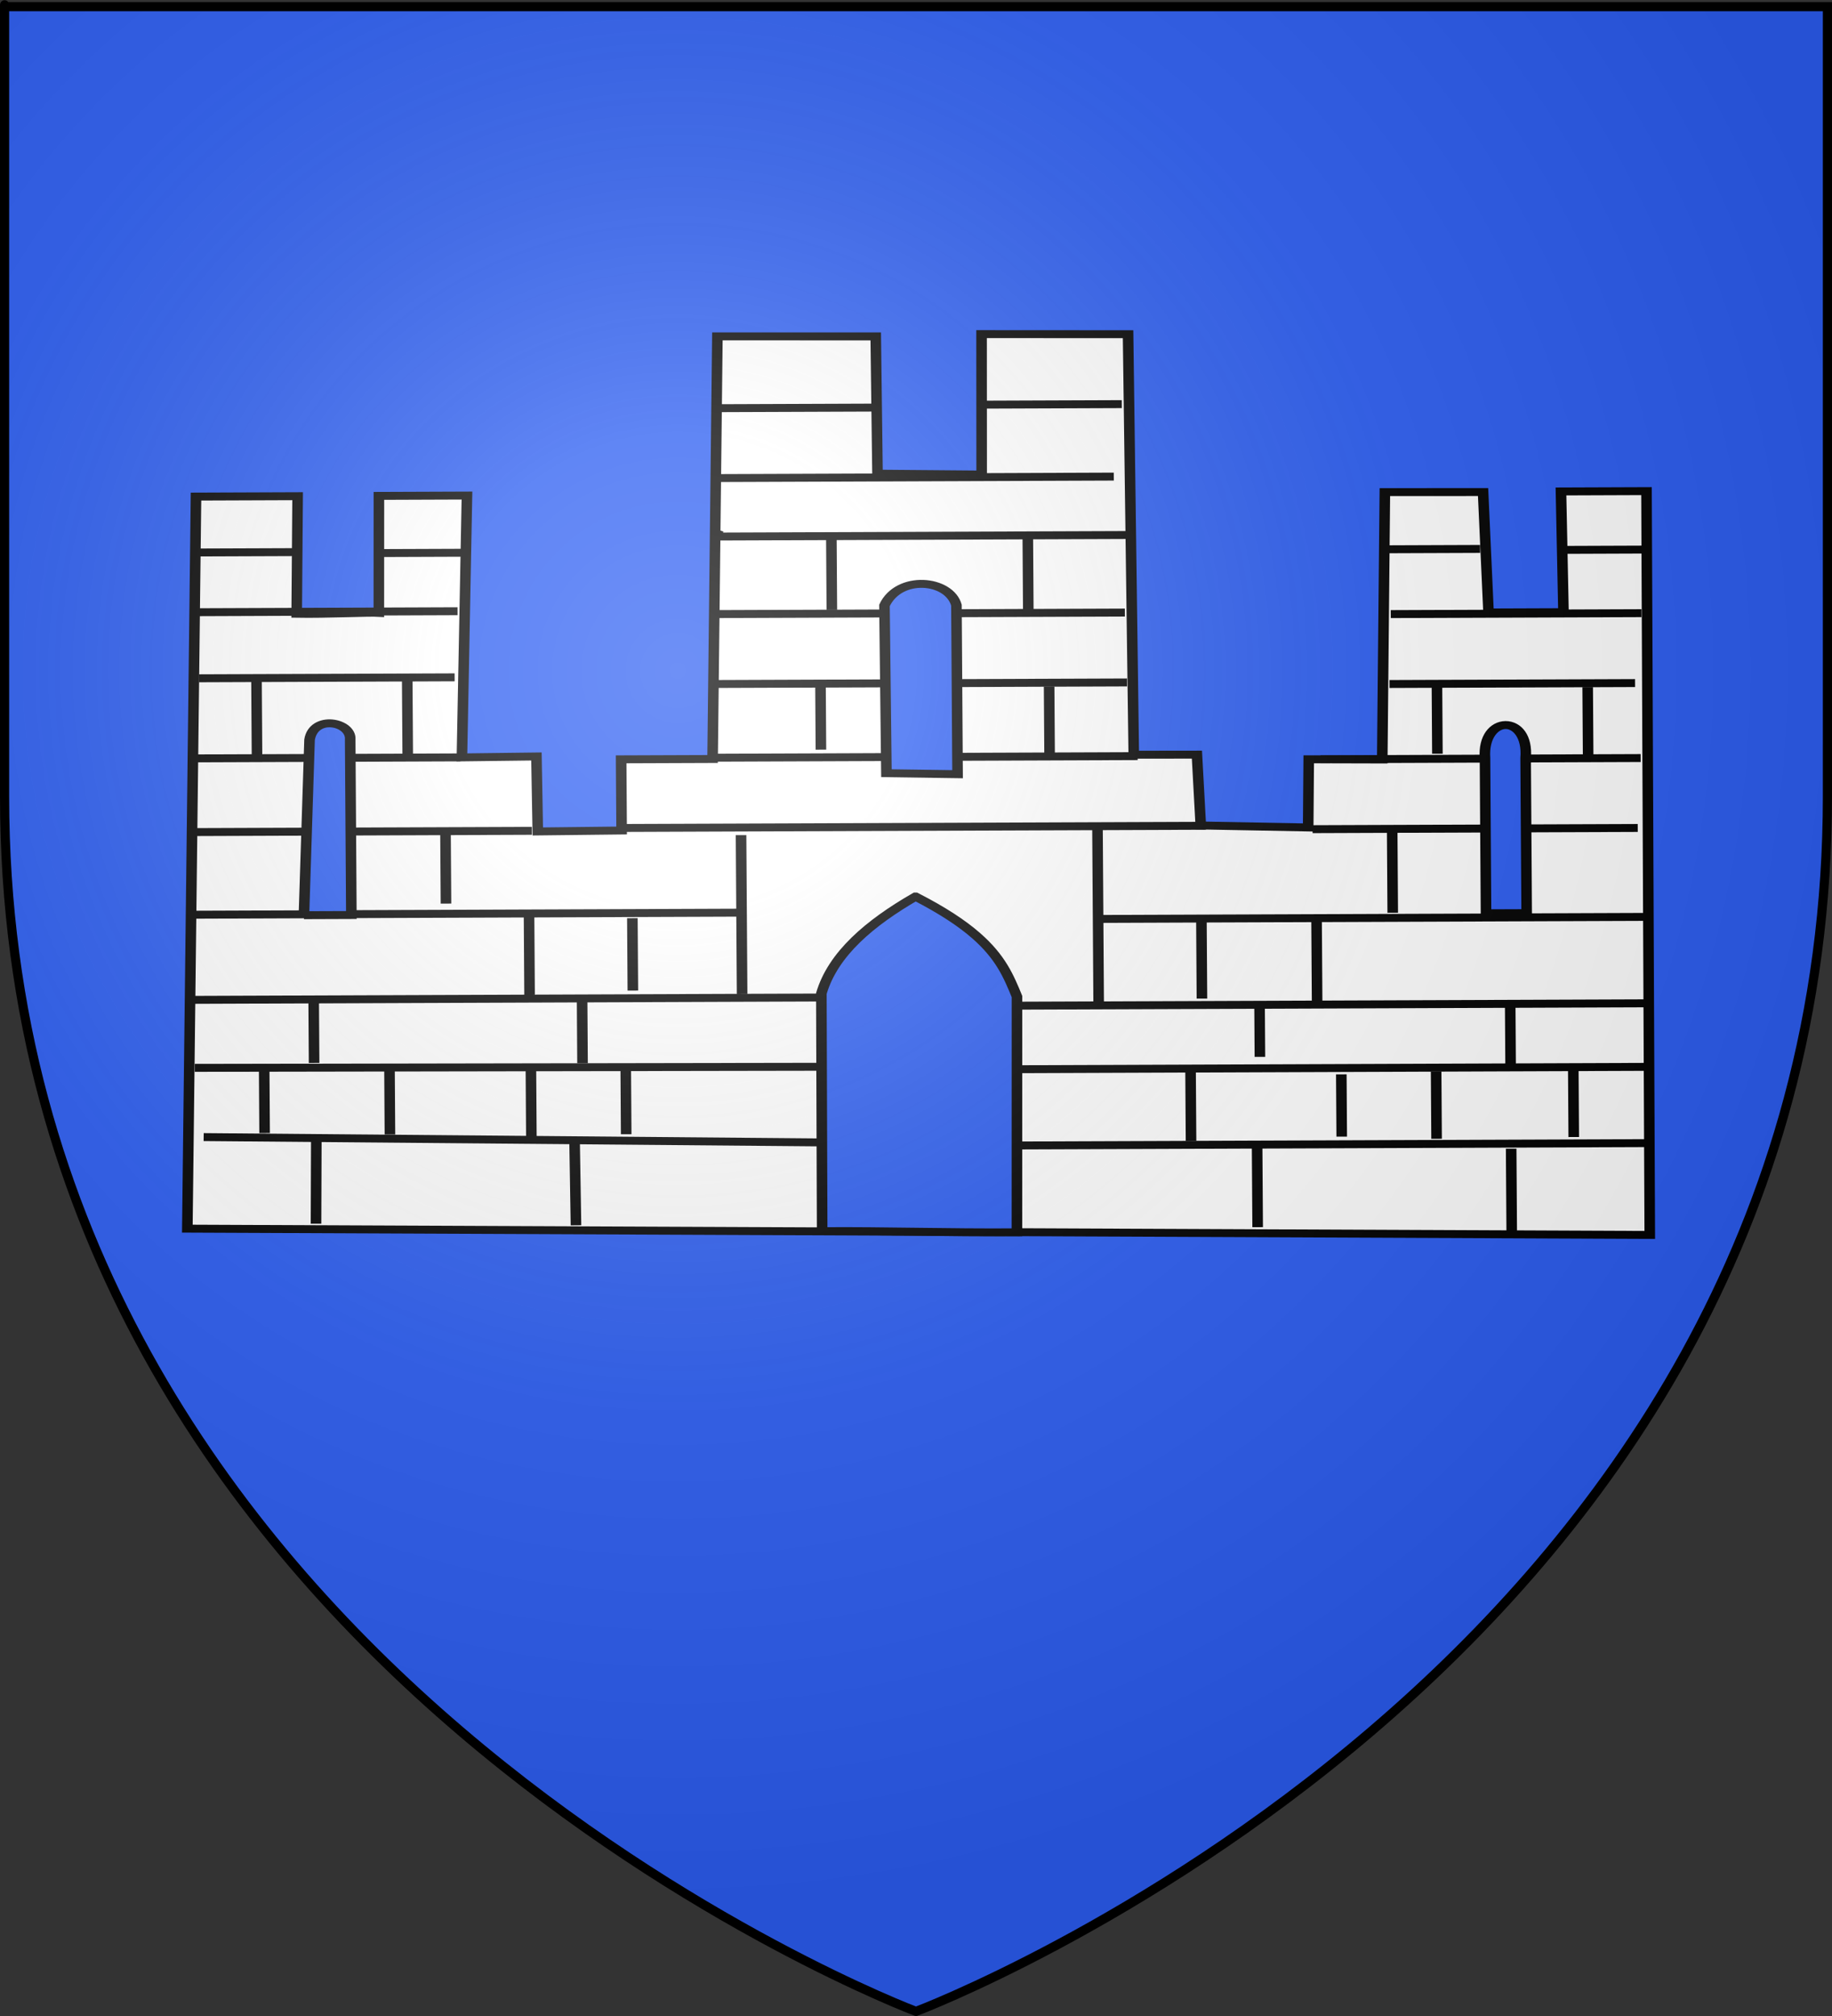 <?xml version="1.0" encoding="UTF-8" standalone="no"?>
<svg
   xmlns:dc="http://purl.org/dc/elements/1.1/"
   xmlns:cc="http://creativecommons.org/ns#"
   xmlns:rdf="http://www.w3.org/1999/02/22-rdf-syntax-ns#"
   xmlns:svg="http://www.w3.org/2000/svg"
   xmlns="http://www.w3.org/2000/svg"
   xmlns:xlink="http://www.w3.org/1999/xlink"
   xmlns:sodipodi="http://sodipodi.sourceforge.net/DTD/sodipodi-0.dtd"
   xmlns:inkscape="http://www.inkscape.org/namespaces/inkscape"
   height="660"
   width="600"
   version="1.0"
   id="svg2"
   sodipodi:version="0.32"
   inkscape:version="0.48.1 r9760"
   sodipodi:docname="Blason_Vide_3D[1].svg"
   inkscape:export-filename="/Users/olivier/Desktop/Blason Rouge/Blason_Vide_3D.png"
   inkscape:export-xdpi="144"
   inkscape:export-ydpi="144"
   inkscape:output_extension="org.inkscape.output.svg.inkscape">
  <rect width="100%" height="100%" fill="#333333" stroke="none"/>
  <sodipodi:namedview
     inkscape:window-height="712"
     inkscape:window-width="1024"
     inkscape:pageshadow="2"
     inkscape:pageopacity="0.0"
     guidetolerance="10.0"
     gridtolerance="10.0"
     objecttolerance="10.0"
     borderopacity="1.0"
     bordercolor="#666666"
     pagecolor="#ffffff"
     id="base"
     showgrid="false"
     height="660px"
     inkscape:zoom="0.74925251"
     inkscape:cx="276.64338"
     inkscape:cy="329.66161"
     inkscape:window-x="37"
     inkscape:window-y="0"
     inkscape:current-layer="layer1-8"
     showguides="true"
     inkscape:guide-bbox="true"
     inkscape:window-maximized="0">
    <sodipodi:guide
       orientation="1,0"
       position="300,305.917"
       id="guide3626" />
  </sodipodi:namedview>
  <desc
     id="desc4">Flag of Canton of Valais (Wallis)</desc>
  <defs
     id="defs6">
    <linearGradient
       id="linearGradient2893">
      <stop
         style="stop-color:white;stop-opacity:0.314;"
         offset="0"
         id="stop2895" />
      <stop
         id="stop2897"
         offset="0.19"
         style="stop-color:white;stop-opacity:0.251;" />
      <stop
         style="stop-color:#6b6b6b;stop-opacity:0.125;"
         offset="0.6"
         id="stop2901" />
      <stop
         style="stop-color:black;stop-opacity:0.125;"
         offset="1"
         id="stop2899" />
    </linearGradient>
    <radialGradient
       inkscape:collect="always"
       xlink:href="#linearGradient2893"
       id="radialGradient3163"
       gradientUnits="userSpaceOnUse"
       gradientTransform="matrix(1.353,0,0,1.349,-77.629,-85.747)"
       cx="221.445"
       cy="226.331"
       fx="221.445"
       fy="226.331"
       r="300" />
  </defs>
  <g
     inkscape:groupmode="layer"
     id="layer3"
     inkscape:label="Fond écu"
     style="display:inline">
    <path
       id="path2855"
       style="fill:#2b5df2;fill-opacity:1;fill-rule:evenodd;stroke:none;stroke-width:1px;stroke-linecap:butt;stroke-linejoin:miter;stroke-opacity:1"
       d="M 300,658.5 C 300,658.5 598.5,546.18 598.5,260.728 C 598.5,-24.723 598.5,2.176 598.5,2.176 L 1.5,2.176 L 1.5,260.728 C 1.5,546.18 300,658.5 300,658.5 z "
       sodipodi:nodetypes="cccccc" />
    <g
       transform="matrix(1.553,0,0,1.165,-216.751,-261.354)"
       id="layer1-8"
       inkscape:label="Calque 1"
       style="fill:#ffffff">
      <g
         style="stroke:#000000;stroke-width:2.23;stroke-miterlimit:4;stroke-opacity:1;stroke-dasharray:none;fill:#ffffff"
         transform="matrix(1,-0.005,0.005,1,-3.767,1.717)"
         id="g2962">
        <path
           style="color:#000000;fill:#ffffff;fill-opacity:1;fill-rule:evenodd;stroke:#000000;stroke-width:2.23;stroke-linecap:butt;stroke-linejoin:miter;stroke-miterlimit:4;stroke-opacity:1;stroke-dasharray:none;stroke-dashoffset:0;marker:none;visibility:visible;display:inline;overflow:visible"
           d="m 180,568.791 308.393,3.304 0.357,-209.018 -18.036,10e-6 0.357,33.929 -15.804,0 -0.982,-33.839 -20.714,-0.089 -0.923,75.13 -15.505,-0.13 -0.209,19.156 -22.648,-0.671 -0.714,-19.913 -13.319,-0.043 -0.61,-118.171 -30.893,-0.179 -0.179,39.464 -21.964,-0.357 -0.179,-38.571 -33.393,-0.179 -1.607,118.75 -19.286,0 0,20 -17.679,0.179 -0.179,-21.071 -15.714,0.179 1.429,-73.571 -18.571,0 -0.179,32.857 c -2.04,-0.179 -11.25,0.357 -17.321,0.179 l 0.357,-33.036 -21.429,0 L 180,568.791 z"
           id="path1882"
           sodipodi:nodetypes="ccccccccccccccccccccccccccccccccc"
           inkscape:connector-curvature="0" />
        <path
           style="color:#000000;fill:#ffffff;fill-opacity:1;fill-rule:evenodd;stroke:#000000;stroke-width:2.23;stroke-linecap:butt;stroke-linejoin:miter;stroke-miterlimit:4;stroke-opacity:1;stroke-dasharray:none;stroke-dashoffset:0;marker:none;visibility:visible;display:inline;overflow:visible"
           d="m 183.571,543.076 130,2.143"
           id="path2784"
           inkscape:connector-curvature="0" />
        <path
           style="color:#000000;fill:#ffffff;fill-opacity:1;fill-rule:evenodd;stroke:#000000;stroke-width:2.23;stroke-linecap:butt;stroke-linejoin:miter;stroke-miterlimit:4;stroke-opacity:1;stroke-dasharray:none;stroke-dashoffset:0;marker:none;visibility:visible;display:inline;overflow:visible"
           d="m 207.321,544.148 -0.179,23.393"
           id="path2788"
           inkscape:connector-curvature="0" />
        <path
           style="color:#000000;fill:#ffffff;fill-opacity:1;fill-rule:evenodd;stroke:#000000;stroke-width:2.23;stroke-linecap:butt;stroke-linejoin:miter;stroke-miterlimit:4;stroke-opacity:1;stroke-dasharray:none;stroke-dashoffset:0;marker:none;visibility:visible;display:inline;overflow:visible"
           d="m 261.786,544.505 0.179,23.75"
           id="path2790"
           inkscape:connector-curvature="0" />
        <path
           style="color:#000000;fill:#ffffff;fill-opacity:1;fill-rule:evenodd;stroke:#000000;stroke-width:2.23;stroke-linecap:butt;stroke-linejoin:miter;stroke-miterlimit:4;stroke-opacity:1;stroke-dasharray:none;stroke-dashoffset:0;marker:none;visibility:visible;display:inline;overflow:visible"
           d="M 313.571,523.969 181.786,523.612"
           id="path2792"
           inkscape:connector-curvature="0" />
        <path
           style="color:#000000;fill:#ffffff;fill-opacity:1;fill-rule:evenodd;stroke:#000000;stroke-width:2.23;stroke-linecap:butt;stroke-linejoin:miter;stroke-miterlimit:4;stroke-opacity:1;stroke-dasharray:none;stroke-dashoffset:0;marker:none;visibility:visible;display:inline;overflow:visible"
           d="m 196.429,523.791 0,18.214"
           id="path2794"
           inkscape:connector-curvature="0" />
        <path
           style="color:#000000;fill:#ffffff;fill-opacity:1;fill-rule:evenodd;stroke:#000000;stroke-width:2.23;stroke-linecap:butt;stroke-linejoin:miter;stroke-miterlimit:4;stroke-opacity:1;stroke-dasharray:none;stroke-dashoffset:0;marker:none;visibility:visible;display:inline;overflow:visible"
           d="m 222.857,524.148 0,18.393"
           id="path2796"
           inkscape:connector-curvature="0" />
        <path
           style="color:#000000;fill:#ffffff;fill-opacity:1;fill-rule:evenodd;stroke:#000000;stroke-width:2.23;stroke-linecap:butt;stroke-linejoin:miter;stroke-miterlimit:4;stroke-opacity:1;stroke-dasharray:none;stroke-dashoffset:0;marker:none;visibility:visible;display:inline;overflow:visible"
           d="m 252.679,523.434 0,20"
           id="path2798"
           inkscape:connector-curvature="0" />
        <path
           style="color:#000000;fill:#ffffff;fill-opacity:1;fill-rule:evenodd;stroke:#000000;stroke-width:2.23;stroke-linecap:butt;stroke-linejoin:miter;stroke-miterlimit:4;stroke-opacity:1;stroke-dasharray:none;stroke-dashoffset:0;marker:none;visibility:visible;display:inline;overflow:visible"
           d="m 272.679,524.148 0,18.571"
           id="path2800"
           inkscape:connector-curvature="0" />
        <path
           style="color:#000000;fill:#ffffff;fill-opacity:1;fill-rule:evenodd;stroke:#000000;stroke-width:2.23;stroke-linecap:butt;stroke-linejoin:miter;stroke-miterlimit:4;stroke-opacity:1;stroke-dasharray:none;stroke-dashoffset:0;marker:none;visibility:visible;display:inline;overflow:visible"
           d="m 263.571,504.505 0,18.214"
           id="path2802"
           inkscape:connector-curvature="0" />
        <path
           style="color:#000000;fill:#ffffff;fill-opacity:1;fill-rule:evenodd;stroke:#000000;stroke-width:2.23;stroke-linecap:butt;stroke-linejoin:miter;stroke-miterlimit:4;stroke-opacity:1;stroke-dasharray:none;stroke-dashoffset:0;marker:none;visibility:visible;display:inline;overflow:visible"
           d="m 206.964,504.505 0,17.857"
           id="path2804"
           inkscape:connector-curvature="0" />
        <path
           style="color:#000000;fill:#ffffff;fill-opacity:1;fill-rule:evenodd;stroke:#000000;stroke-width:2.23;stroke-linecap:butt;stroke-linejoin:miter;stroke-miterlimit:4;stroke-opacity:1;stroke-dasharray:none;stroke-dashoffset:0;marker:none;visibility:visible;display:inline;overflow:visible"
           d="m 181.607,504.505 133.214,0"
           id="path2806"
           inkscape:connector-curvature="0" />
        <path
           style="color:#000000;fill:#ffffff;fill-opacity:1;fill-rule:evenodd;stroke:#000000;stroke-width:2.23;stroke-linecap:butt;stroke-linejoin:miter;stroke-miterlimit:4;stroke-opacity:1;stroke-dasharray:none;stroke-dashoffset:0;marker:none;visibility:visible;display:inline;overflow:visible"
           d="m 297.321,458.791 0,44.643"
           id="path2808"
           inkscape:connector-curvature="0" />
        <path
           style="color:#000000;fill:#ffffff;fill-opacity:1;fill-rule:evenodd;stroke:#000000;stroke-width:2.23;stroke-linecap:butt;stroke-linejoin:miter;stroke-miterlimit:4;stroke-opacity:1;stroke-dasharray:none;stroke-dashoffset:0;marker:none;visibility:visible;display:inline;overflow:visible"
           d="m 296.786,480.576 -114.643,0"
           id="path2810"
           inkscape:connector-curvature="0" />
        <path
           style="color:#000000;fill:#ffffff;fill-opacity:1;fill-rule:evenodd;stroke:#000000;stroke-width:2.23;stroke-linecap:butt;stroke-linejoin:miter;stroke-miterlimit:4;stroke-opacity:1;stroke-dasharray:none;stroke-dashoffset:0;marker:none;visibility:visible;display:inline;overflow:visible"
           d="m 252.5,480.934 0,22.5"
           id="path2812"
           inkscape:connector-curvature="0" />
        <path
           style="color:#000000;fill:#ffffff;fill-opacity:1;fill-rule:evenodd;stroke:#000000;stroke-width:2.23;stroke-linecap:butt;stroke-linejoin:miter;stroke-miterlimit:4;stroke-opacity:1;stroke-dasharray:none;stroke-dashoffset:0;marker:none;visibility:visible;display:inline;overflow:visible"
           d="m 274.286,482.005 0,20.357"
           id="path2814"
           inkscape:connector-curvature="0" />
        <path
           style="color:#000000;fill:#ffffff;fill-opacity:1;fill-rule:evenodd;stroke:#000000;stroke-width:2.23;stroke-linecap:butt;stroke-linejoin:miter;stroke-miterlimit:4;stroke-opacity:1;stroke-dasharray:none;stroke-dashoffset:0;marker:none;visibility:visible;display:inline;overflow:visible"
           d="m 272.5,456.648 122.857,0"
           id="path2816"
           inkscape:connector-curvature="0" />
        <path
           style="color:#000000;fill:#ffffff;fill-opacity:1;fill-rule:evenodd;stroke:#000000;stroke-width:2.23;stroke-linecap:butt;stroke-linejoin:miter;stroke-miterlimit:4;stroke-opacity:1;stroke-dasharray:none;stroke-dashoffset:0;marker:none;visibility:visible;display:inline;overflow:visible"
           d="m 253.214,457.362 -70.714,0"
           id="path2818"
           inkscape:connector-curvature="0" />
        <path
           style="color:#000000;fill:#ffffff;fill-opacity:1;fill-rule:evenodd;stroke:#000000;stroke-width:2.23;stroke-linecap:butt;stroke-linejoin:miter;stroke-miterlimit:4;stroke-opacity:1;stroke-dasharray:none;stroke-dashoffset:0;marker:none;visibility:visible;display:inline;overflow:visible"
           d="m 417.857,457.719 68.571,0"
           id="path2820"
           inkscape:connector-curvature="0" />
        <path
           style="color:#000000;fill:#ffffff;fill-opacity:1;fill-rule:evenodd;stroke:#000000;stroke-width:2.23;stroke-linecap:butt;stroke-linejoin:miter;stroke-miterlimit:4;stroke-opacity:1;stroke-dasharray:none;stroke-dashoffset:0;marker:none;visibility:visible;display:inline;overflow:visible"
           d="m 419.643,438.076 67.5,0"
           id="path2822"
           inkscape:connector-curvature="0" />
        <path
           style="color:#000000;fill:#ffffff;fill-opacity:1;fill-rule:evenodd;stroke:#000000;stroke-width:2.23;stroke-linecap:butt;stroke-linejoin:miter;stroke-miterlimit:4;stroke-opacity:1;stroke-dasharray:none;stroke-dashoffset:0;marker:none;visibility:visible;display:inline;overflow:visible"
           d="m 434.286,417.005 51.786,0"
           id="path2824"
           inkscape:connector-curvature="0" />
        <path
           style="color:#000000;fill:#ffffff;fill-opacity:1;fill-rule:evenodd;stroke:#000000;stroke-width:2.23;stroke-linecap:butt;stroke-linejoin:miter;stroke-miterlimit:4;stroke-opacity:1;stroke-dasharray:none;stroke-dashoffset:0;marker:none;visibility:visible;display:inline;overflow:visible"
           d="m 434.643,397.362 52.857,0"
           id="path2826"
           inkscape:connector-curvature="0" />
        <path
           style="color:#000000;fill:#ffffff;fill-opacity:1;fill-rule:evenodd;stroke:#000000;stroke-width:2.23;stroke-linecap:butt;stroke-linejoin:miter;stroke-miterlimit:4;stroke-opacity:1;stroke-dasharray:none;stroke-dashoffset:0;marker:none;visibility:visible;display:inline;overflow:visible"
           d="m 487.857,379.505 -16.429,0"
           id="path2828"
           inkscape:connector-curvature="0" />
        <path
           style="color:#000000;fill:#ffffff;fill-opacity:1;fill-rule:evenodd;stroke:#000000;stroke-width:2.23;stroke-linecap:butt;stroke-linejoin:miter;stroke-miterlimit:4;stroke-opacity:1;stroke-dasharray:none;stroke-dashoffset:0;marker:none;visibility:visible;display:inline;overflow:visible"
           d="m 453.571,379.148 -21.071,0"
           id="path2830"
           inkscape:connector-curvature="0" />
        <path
           style="color:#000000;fill:#ffffff;fill-opacity:1;fill-rule:evenodd;stroke:#000000;stroke-width:2.23;stroke-linecap:butt;stroke-linejoin:miter;stroke-miterlimit:4;stroke-opacity:1;stroke-dasharray:none;stroke-dashoffset:0;marker:none;visibility:visible;display:inline;overflow:visible"
           d="m 372.5,457.005 0,50"
           id="path2832"
           inkscape:connector-curvature="0" />
        <path
           style="color:#000000;fill:#ffffff;fill-opacity:1;fill-rule:evenodd;stroke:#000000;stroke-width:2.23;stroke-linecap:butt;stroke-linejoin:miter;stroke-miterlimit:4;stroke-opacity:1;stroke-dasharray:none;stroke-dashoffset:0;marker:none;visibility:visible;display:inline;overflow:visible"
           d="m 353.214,507.005 134.643,0"
           id="path2834"
           inkscape:connector-curvature="0" />
        <path
           style="color:#000000;fill:#ffffff;fill-opacity:1;fill-rule:evenodd;stroke:#000000;stroke-width:2.23;stroke-linecap:butt;stroke-linejoin:miter;stroke-miterlimit:4;stroke-opacity:1;stroke-dasharray:none;stroke-dashoffset:0;marker:none;visibility:visible;display:inline;overflow:visible"
           d="m 372.143,482.719 115.714,0"
           id="path2836"
           inkscape:connector-curvature="0" />
        <path
           style="color:#000000;fill:#ffffff;fill-opacity:1;fill-rule:evenodd;stroke:#000000;stroke-width:2.23;stroke-linecap:butt;stroke-linejoin:miter;stroke-miterlimit:4;stroke-opacity:1;stroke-dasharray:none;stroke-dashoffset:0;marker:none;visibility:visible;display:inline;overflow:visible"
           d="m 434.643,458.434 0,22.857"
           id="path2838"
           inkscape:connector-curvature="0" />
        <path
           style="color:#000000;fill:#ffffff;fill-opacity:1;fill-rule:evenodd;stroke:#000000;stroke-width:2.23;stroke-linecap:butt;stroke-linejoin:miter;stroke-miterlimit:4;stroke-opacity:1;stroke-dasharray:none;stroke-dashoffset:0;marker:none;visibility:visible;display:inline;overflow:visible"
           d="m 418.571,482.719 0,23.571"
           id="path2840"
           inkscape:connector-curvature="0" />
        <path
           style="color:#000000;fill:#ffffff;fill-opacity:1;fill-rule:evenodd;stroke:#000000;stroke-width:2.23;stroke-linecap:butt;stroke-linejoin:miter;stroke-miterlimit:4;stroke-opacity:1;stroke-dasharray:none;stroke-dashoffset:0;marker:none;visibility:visible;display:inline;overflow:visible"
           d="m 394.286,483.076 0,22.143"
           id="path2842"
           inkscape:connector-curvature="0" />
        <path
           style="color:#000000;fill:#ffffff;fill-opacity:1;fill-rule:evenodd;stroke:#000000;stroke-width:2.23;stroke-linecap:butt;stroke-linejoin:miter;stroke-miterlimit:4;stroke-opacity:1;stroke-dasharray:none;stroke-dashoffset:0;marker:none;visibility:visible;display:inline;overflow:visible"
           d="m 235,457.719 0,20"
           id="path2844"
           inkscape:connector-curvature="0" />
        <path
           style="color:#000000;fill:#ffffff;fill-opacity:1;fill-rule:evenodd;stroke:#000000;stroke-width:2.23;stroke-linecap:butt;stroke-linejoin:miter;stroke-miterlimit:4;stroke-opacity:1;stroke-dasharray:none;stroke-dashoffset:0;marker:none;visibility:visible;display:inline;overflow:visible"
           d="m 355,524.862 132.857,0"
           id="path2846"
           inkscape:connector-curvature="0" />
        <path
           style="color:#000000;fill:#ffffff;fill-opacity:1;fill-rule:evenodd;stroke:#000000;stroke-width:2.23;stroke-linecap:butt;stroke-linejoin:miter;stroke-miterlimit:4;stroke-opacity:1;stroke-dasharray:none;stroke-dashoffset:0;marker:none;visibility:visible;display:inline;overflow:visible"
           d="m 487.5,546.291 -136.071,0"
           id="path2848"
           inkscape:connector-curvature="0" />
        <path
           style="color:#000000;fill:#ffffff;fill-opacity:1;fill-rule:evenodd;stroke:#000000;stroke-width:2.23;stroke-linecap:butt;stroke-linejoin:miter;stroke-miterlimit:4;stroke-opacity:1;stroke-dasharray:none;stroke-dashoffset:0;marker:none;visibility:visible;display:inline;overflow:visible"
           d="m 405.714,545.934 0,23.571"
           id="path2850"
           inkscape:connector-curvature="0" />
        <path
           style="color:#000000;fill:#ffffff;fill-opacity:1;fill-rule:evenodd;stroke:#000000;stroke-width:2.23;stroke-linecap:butt;stroke-linejoin:miter;stroke-miterlimit:4;stroke-opacity:1;stroke-dasharray:none;stroke-dashoffset:0;marker:none;visibility:visible;display:inline;overflow:visible"
           d="m 459.286,547.719 0,23.214"
           id="path2852"
           inkscape:connector-curvature="0" />
        <path
           style="color:#000000;fill:#ffffff;fill-opacity:1;fill-rule:evenodd;stroke:#000000;stroke-width:2.23;stroke-linecap:butt;stroke-linejoin:miter;stroke-miterlimit:4;stroke-opacity:1;stroke-dasharray:none;stroke-dashoffset:0;marker:none;visibility:visible;display:inline;overflow:visible"
           d="m 472.5,525.934 0,18.571"
           id="path2854"
           inkscape:connector-curvature="0" />
        <path
           style="color:#000000;fill:#ffffff;fill-opacity:1;fill-rule:evenodd;stroke:#000000;stroke-width:2.23;stroke-linecap:butt;stroke-linejoin:miter;stroke-miterlimit:4;stroke-opacity:1;stroke-dasharray:none;stroke-dashoffset:0;marker:none;visibility:visible;display:inline;overflow:visible"
           d="m 459.286,507.362 0,17.143"
           id="path2856"
           inkscape:connector-curvature="0" />
        <path
           style="color:#000000;fill:#ffffff;fill-opacity:1;fill-rule:evenodd;stroke:#000000;stroke-width:2.23;stroke-linecap:butt;stroke-linejoin:miter;stroke-miterlimit:4;stroke-opacity:1;stroke-dasharray:none;stroke-dashoffset:0;marker:none;visibility:visible;display:inline;overflow:visible"
           d="m 406.429,507.719 0,13.929"
           id="path2858"
           inkscape:connector-curvature="0" />
        <path
           style="color:#000000;fill:#ffffff;fill-opacity:1;fill-rule:evenodd;stroke:#000000;stroke-width:2.23;stroke-linecap:butt;stroke-linejoin:miter;stroke-miterlimit:4;stroke-opacity:1;stroke-dasharray:none;stroke-dashoffset:0;marker:none;visibility:visible;display:inline;overflow:visible"
           d="m 391.786,525.219 0,20"
           id="path2860"
           inkscape:connector-curvature="0" />
        <path
           style="color:#000000;fill:#ffffff;fill-opacity:1;fill-rule:evenodd;stroke:#000000;stroke-width:2.23;stroke-linecap:butt;stroke-linejoin:miter;stroke-miterlimit:4;stroke-opacity:1;stroke-dasharray:none;stroke-dashoffset:0;marker:none;visibility:visible;display:inline;overflow:visible"
           d="m 423.571,526.648 0,17.5"
           id="path2862"
           inkscape:connector-curvature="0" />
        <path
           style="color:#000000;fill:#ffffff;fill-opacity:1;fill-rule:evenodd;stroke:#000000;stroke-width:2.23;stroke-linecap:butt;stroke-linejoin:miter;stroke-miterlimit:4;stroke-opacity:1;stroke-dasharray:none;stroke-dashoffset:0;marker:none;visibility:visible;display:inline;overflow:visible"
           d="m 443.571,525.934 0,18.929"
           id="path2864"
           inkscape:connector-curvature="0" />
        <path
           style="color:#000000;fill:#ffffff;fill-opacity:1;fill-rule:evenodd;stroke:#000000;stroke-width:2.23;stroke-linecap:butt;stroke-linejoin:miter;stroke-miterlimit:4;stroke-opacity:1;stroke-dasharray:none;stroke-dashoffset:0;marker:none;visibility:visible;display:inline;overflow:visible"
           d="m 291.429,437.005 89.643,0"
           id="path2866"
           inkscape:connector-curvature="0" />
        <path
           style="color:#000000;fill:#ffffff;fill-opacity:1;fill-rule:evenodd;stroke:#000000;stroke-width:2.23;stroke-linecap:butt;stroke-linejoin:miter;stroke-miterlimit:4;stroke-opacity:1;stroke-dasharray:none;stroke-dashoffset:0;marker:none;visibility:visible;display:inline;overflow:visible"
           d="m 378.929,416.291 -86.429,0"
           id="path2868"
           inkscape:connector-curvature="0" />
        <path
           style="color:#000000;fill:#ffffff;fill-opacity:1;fill-rule:evenodd;stroke:#000000;stroke-width:2.23;stroke-linecap:butt;stroke-linejoin:miter;stroke-miterlimit:4;stroke-opacity:1;stroke-dasharray:none;stroke-dashoffset:0;marker:none;visibility:visible;display:inline;overflow:visible"
           d="m 292.143,396.648 86.429,0"
           id="path2870"
           inkscape:connector-curvature="0" />
        <path
           style="color:#000000;fill:#ffffff;fill-opacity:1;fill-rule:evenodd;stroke:#000000;stroke-width:2.23;stroke-linecap:butt;stroke-linejoin:miter;stroke-miterlimit:4;stroke-opacity:1;stroke-dasharray:none;stroke-dashoffset:0;marker:none;visibility:visible;display:inline;overflow:visible"
           d="m 379.286,375.219 c 0.119,0 0.238,0 0,0 z"
           id="path2872"
           inkscape:connector-curvature="0" />
        <path
           style="color:#000000;fill:#ffffff;fill-opacity:1;fill-rule:evenodd;stroke:#000000;stroke-width:2.23;stroke-linecap:butt;stroke-linejoin:miter;stroke-miterlimit:4;stroke-opacity:1;stroke-dasharray:none;stroke-dashoffset:0;marker:none;visibility:visible;display:inline;overflow:visible"
           d="m 292.857,374.148 0.714,0.357"
           id="path2874"
           inkscape:connector-curvature="0" />
        <path
           style="color:#000000;fill:#ffffff;fill-opacity:1;fill-rule:evenodd;stroke:#000000;stroke-width:2.23;stroke-linecap:butt;stroke-linejoin:miter;stroke-miterlimit:4;stroke-opacity:1;stroke-dasharray:none;stroke-dashoffset:0;marker:none;visibility:visible;display:inline;overflow:visible"
           d="m 379.286,374.862 -86.429,0"
           id="path2876"
           inkscape:connector-curvature="0" />
        <path
           style="color:#000000;fill:#ffffff;fill-opacity:1;fill-rule:evenodd;stroke:#000000;stroke-width:2.23;stroke-linecap:butt;stroke-linejoin:miter;stroke-miterlimit:4;stroke-opacity:1;stroke-dasharray:none;stroke-dashoffset:0;marker:none;visibility:visible;display:inline;overflow:visible"
           d="m 291.786,358.434 84.643,0"
           id="path2878"
           inkscape:connector-curvature="0" />
        <path
           style="color:#000000;fill:#ffffff;fill-opacity:1;fill-rule:evenodd;stroke:#000000;stroke-width:2.23;stroke-linecap:butt;stroke-linejoin:miter;stroke-miterlimit:4;stroke-opacity:1;stroke-dasharray:none;stroke-dashoffset:0;marker:none;visibility:visible;display:inline;overflow:visible"
           d="m 348.571,338.076 29.643,0"
           id="path2880"
           inkscape:connector-curvature="0" />
        <path
           style="color:#000000;fill:#ffffff;fill-opacity:1;fill-rule:evenodd;stroke:#000000;stroke-width:2.23;stroke-linecap:butt;stroke-linejoin:miter;stroke-miterlimit:4;stroke-opacity:1;stroke-dasharray:none;stroke-dashoffset:0;marker:none;visibility:visible;display:inline;overflow:visible"
           d="m 326.429,338.791 -33.571,0"
           id="path2882"
           inkscape:connector-curvature="0" />
        <path
           style="color:#000000;fill:#ffffff;fill-opacity:1;fill-rule:evenodd;stroke:#000000;stroke-width:2.23;stroke-linecap:butt;stroke-linejoin:miter;stroke-miterlimit:4;stroke-opacity:1;stroke-dasharray:none;stroke-dashoffset:0;marker:none;visibility:visible;display:inline;overflow:visible"
           d="m 316.786,375.219 0,20.357"
           id="path2884"
           inkscape:connector-curvature="0" />
        <path
           style="color:#000000;fill:#ffffff;fill-opacity:1;fill-rule:evenodd;stroke:#000000;stroke-width:2.23;stroke-linecap:butt;stroke-linejoin:miter;stroke-miterlimit:4;stroke-opacity:1;stroke-dasharray:none;stroke-dashoffset:0;marker:none;visibility:visible;display:inline;overflow:visible"
           d="m 358.214,374.862 0,22.143"
           id="path2886"
           inkscape:connector-curvature="0" />
        <path
           style="color:#000000;fill:#ffffff;fill-opacity:1;fill-rule:evenodd;stroke:#000000;stroke-width:2.23;stroke-linecap:butt;stroke-linejoin:miter;stroke-miterlimit:4;stroke-opacity:1;stroke-dasharray:none;stroke-dashoffset:0;marker:none;visibility:visible;display:inline;overflow:visible"
           d="m 362.5,417.362 0,19.643"
           id="path2888"
           inkscape:connector-curvature="0" />
        <path
           style="color:#000000;fill:#ffffff;fill-opacity:1;fill-rule:evenodd;stroke:#000000;stroke-width:2.23;stroke-linecap:butt;stroke-linejoin:miter;stroke-miterlimit:4;stroke-opacity:1;stroke-dasharray:none;stroke-dashoffset:0;marker:none;visibility:visible;display:inline;overflow:visible"
           d="m 314.286,416.291 0,18.571"
           id="path2890"
           inkscape:connector-curvature="0" />
        <path
           style="color:#000000;fill:#ffffff;fill-opacity:1;fill-rule:evenodd;stroke:#000000;stroke-width:2.23;stroke-linecap:butt;stroke-linejoin:miter;stroke-miterlimit:4;stroke-opacity:1;stroke-dasharray:none;stroke-dashoffset:0;marker:none;visibility:visible;display:inline;overflow:visible"
           d="m 444.286,417.719 0,18.929"
           id="path2892"
           inkscape:connector-curvature="0" />
        <path
           style="color:#000000;fill:#ffffff;fill-opacity:1;fill-rule:evenodd;stroke:#000000;stroke-width:2.23;stroke-linecap:butt;stroke-linejoin:miter;stroke-miterlimit:4;stroke-opacity:1;stroke-dasharray:none;stroke-dashoffset:0;marker:none;visibility:visible;display:inline;overflow:visible"
           d="m 476.071,418.076 0,19.286"
           id="path2894"
           inkscape:connector-curvature="0" />
        <path
           style="color:#000000;fill:#ffffff;fill-opacity:1;fill-rule:evenodd;stroke:#000000;stroke-width:2.23;stroke-linecap:butt;stroke-linejoin:miter;stroke-miterlimit:4;stroke-opacity:1;stroke-dasharray:none;stroke-dashoffset:0;marker:none;visibility:visible;display:inline;overflow:visible"
           d="m 182.857,395.576 55,0"
           id="path2896"
           inkscape:connector-curvature="0" />
        <path
           style="color:#000000;fill:#ffffff;fill-opacity:1;fill-rule:evenodd;stroke:#000000;stroke-width:2.23;stroke-linecap:butt;stroke-linejoin:miter;stroke-miterlimit:4;stroke-opacity:1;stroke-dasharray:none;stroke-dashoffset:0;marker:none;visibility:visible;display:inline;overflow:visible"
           d="m 221.786,379.148 17.143,0"
           id="path2898"
           inkscape:connector-curvature="0" />
        <path
           style="color:#000000;fill:#ffffff;fill-opacity:1;fill-rule:evenodd;stroke:#000000;stroke-width:2.23;stroke-linecap:butt;stroke-linejoin:miter;stroke-miterlimit:4;stroke-opacity:1;stroke-dasharray:none;stroke-dashoffset:0;marker:none;visibility:visible;display:inline;overflow:visible"
           d="m 203.214,378.791 -20,0"
           id="path2900"
           inkscape:connector-curvature="0" />
        <path
           style="color:#000000;fill:#ffffff;fill-opacity:1;fill-rule:evenodd;stroke:#000000;stroke-width:2.23;stroke-linecap:butt;stroke-linejoin:miter;stroke-miterlimit:4;stroke-opacity:1;stroke-dasharray:none;stroke-dashoffset:0;marker:none;visibility:visible;display:inline;overflow:visible"
           d="m 183.214,414.148 53.929,0"
           id="path2902"
           inkscape:connector-curvature="0" />
        <path
           style="color:#000000;fill:#ffffff;fill-opacity:1;fill-rule:evenodd;stroke:#000000;stroke-width:2.23;stroke-linecap:butt;stroke-linejoin:miter;stroke-miterlimit:4;stroke-opacity:1;stroke-dasharray:none;stroke-dashoffset:0;marker:none;visibility:visible;display:inline;overflow:visible"
           d="m 238.214,436.648 -56.071,0"
           id="path2904"
           inkscape:connector-curvature="0" />
        <path
           style="color:#000000;fill:#ffffff;fill-opacity:1;fill-rule:evenodd;stroke:#000000;stroke-width:2.23;stroke-linecap:butt;stroke-linejoin:miter;stroke-miterlimit:4;stroke-opacity:1;stroke-dasharray:none;stroke-dashoffset:0;marker:none;visibility:visible;display:inline;overflow:visible"
           d="m 195.357,414.505 0,21.786"
           id="path2906"
           inkscape:connector-curvature="0" />
        <path
           style="color:#000000;fill:#ffffff;fill-opacity:1;fill-rule:evenodd;stroke:#000000;stroke-width:2.23;stroke-linecap:butt;stroke-linejoin:miter;stroke-miterlimit:4;stroke-opacity:1;stroke-dasharray:none;stroke-dashoffset:0;marker:none;visibility:visible;display:inline;overflow:visible"
           d="m 227.143,414.148 0,21.786"
           id="path2908"
           inkscape:connector-curvature="0" />
      </g>
      <path
         sodipodi:nodetypes="csccccc"
         id="path1890"
         d="m 332.643,476.283 c 5.788,3.955 9.829,7.561 12.757,10.964 5.229,6.079 6.906,11.512 8.64,17.139 l -0.011,66.251 c -14.932,0.137 -27.503,-0.452 -41.074,-0.321 l -0.17,-66.786 c 2.453,-11.15 10.257,-19.861 19.858,-27.247 z"
         style="fill:#2b5df2;fill-opacity:1;fill-rule:evenodd;stroke:#000000;stroke-width:2.23;stroke-linecap:butt;stroke-linejoin:miter;stroke-miterlimit:4;stroke-opacity:1;stroke-dasharray:none;stroke-dashoffset:0;marker:none;visibility:visible;display:inline;overflow:visible"
         inkscape:connector-curvature="0" />
      <g
         id="g2778"
         style="fill:#2b5df2;fill-opacity:1;stroke:#000000;stroke-width:2.23;stroke-miterlimit:4;stroke-opacity:1;stroke-dasharray:none"
         transform="matrix(1,-0.005,0.005,1,-5.188,-2.669)">
        <path
           sodipodi:nodetypes="cccccc"
           id="path1884"
           d="m 206.429,485.219 10,0 0,-38.046 0,-11.239 c 0.357,-4.987 -7.679,-7.195 -8.571,0 l -1.429,49.286 z"
           style="fill:#2b5df2;fill-opacity:1;fill-rule:evenodd;stroke:#000000;stroke-width:2.23;stroke-linecap:butt;stroke-linejoin:miter;stroke-miterlimit:4;stroke-opacity:1;stroke-dasharray:none;stroke-dashoffset:0;marker:none;visibility:visible;display:inline;overflow:visible"
           inkscape:connector-curvature="0" />
        <path
           sodipodi:nodetypes="ccccc"
           id="path1886"
           d="m 329.286,398.791 c 3.143,-8.728 13.69,-7.313 15.179,0 l 0,47.5 -15,-0.357 -0.179,-47.143 z"
           style="fill:#2b5df2;fill-opacity:1;fill-rule:evenodd;stroke:#000000;stroke-width:2.23;stroke-linecap:butt;stroke-linejoin:miter;stroke-miterlimit:4;stroke-opacity:1;stroke-dasharray:none;stroke-dashoffset:0;marker:none;visibility:visible;display:inline;overflow:visible"
           inkscape:connector-curvature="0" />
        <path
           sodipodi:nodetypes="ccccc"
           id="path1888"
           d="m 455.714,442.362 c -0.601,-12.342 9.426,-12.478 8.571,0 l 0,43.571 -8.571,0 0,-43.571 z"
           style="fill:#2b5df2;fill-opacity:1;fill-rule:evenodd;stroke:#000000;stroke-width:2.23;stroke-linecap:butt;stroke-linejoin:miter;stroke-miterlimit:4;stroke-opacity:1;stroke-dasharray:none;stroke-dashoffset:0;marker:none;visibility:visible;display:inline;overflow:visible"
           inkscape:connector-curvature="0" />
      </g>
    </g>
  </g>
  <g
     inkscape:groupmode="layer"
     id="layer4"
     inkscape:label="Meubles"
     sodipodi:insensitive="true" />
  <g
     inkscape:groupmode="layer"
     id="layer2"
     inkscape:label="Reflet final"
     sodipodi:insensitive="true">
    <path
       sodipodi:nodetypes="cccccc"
       d="M 300,658.5 C 300,658.5 598.5,546.18 598.5,260.728 C 598.5,-24.723 598.5,2.176 598.5,2.176 L 1.5,2.176 L 1.5,260.728 C 1.5,546.18 300,658.5 300,658.5 z "
       style="opacity:1;fill:url(#radialGradient3163);fill-opacity:1;fill-rule:evenodd;stroke:none;stroke-width:1px;stroke-linecap:butt;stroke-linejoin:miter;stroke-opacity:1"
       id="path2875"
       inkscape:export-xdpi="144"
       inkscape:export-ydpi="144" />
  </g>
  <g
     inkscape:groupmode="layer"
     id="layer1"
     inkscape:label="Contour final"
     sodipodi:insensitive="true">
    <path
       sodipodi:nodetypes="cccccc"
       d="M 300,658.5 C 300,658.5 1.5,546.18 1.5,260.728 C 1.5,-24.723 1.5,2.176 1.5,2.176 L 598.5,2.176 L 598.5,260.728 C 598.5,546.18 300,658.5 300,658.5 z "
       style="opacity:1;fill:none;fill-opacity:1;fill-rule:evenodd;stroke:#000000;stroke-width:3;stroke-linecap:butt;stroke-linejoin:miter;stroke-miterlimit:4;stroke-dasharray:none;stroke-opacity:1"
       id="path1411"
       inkscape:export-xdpi="144"
       inkscape:export-ydpi="144" />
  </g>
</svg>
